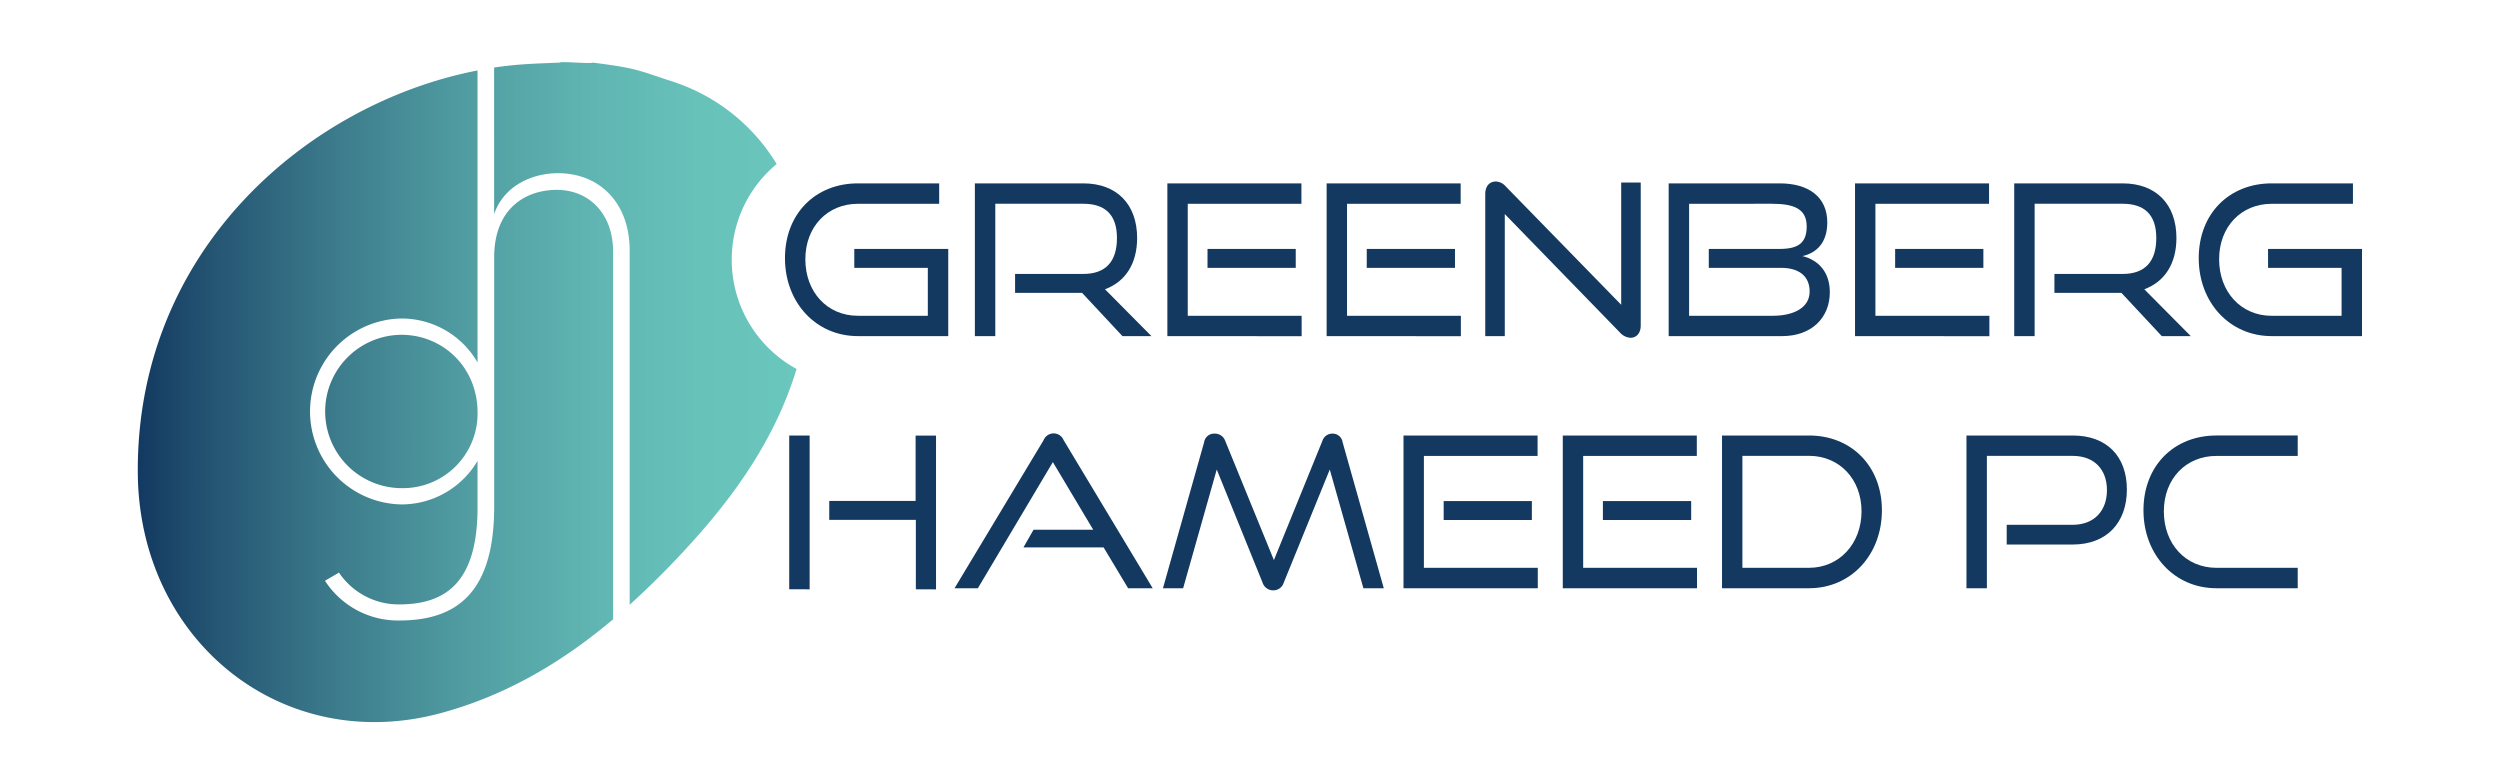 <svg id="Layer_1" data-name="Layer 1" xmlns="http://www.w3.org/2000/svg" xmlns:xlink="http://www.w3.org/1999/xlink" viewBox="0 0 612 192"><defs><style>.cls-1{fill:url(#linear-gradient);}.cls-2{fill:#133960;}</style><linearGradient id="linear-gradient" x1="33.73" y1="96" x2="195.02" y2="96" gradientUnits="userSpaceOnUse"><stop offset="0" stop-color="#133960"/><stop offset="0.11" stop-color="#245472"/><stop offset="0.31" stop-color="#3d7d8d"/><stop offset="0.5" stop-color="#519da2"/><stop offset="0.68" stop-color="#5fb4b1"/><stop offset="0.85" stop-color="#67c2ba"/><stop offset="1" stop-color="#6ac7bd"/></linearGradient></defs><path class="cls-1" d="M116.91,101.05A18.28,18.28,0,0,1,98.37,119.5a18.77,18.77,0,0,1,0-37.54C108.29,82,116.91,89.74,116.91,101.05Zm19.41-54.57c-7.58,0-15.07,4.44-15.34,15.9V79.09h0V124c0,21.41-9.46,27.9-23.27,27.9a21.32,21.32,0,0,1-18.16-9.73l3.43-2a17.62,17.62,0,0,0,14.73,7.79c11.4,0,19.19-5.38,19.19-23.73V112.82a21.56,21.56,0,0,1-18.72,10.66,22.76,22.76,0,0,1,0-45.51,21.48,21.48,0,0,1,18.72,10.75V17.25c-41.27,8-83.4,43.64-83.17,98.29.17,41.47,35.71,69.81,74.75,58.87C124.41,170,138,161.8,150.09,151.6v-90C150.09,52.31,144.18,46.48,136.32,46.48Zm42.81,17.1a30.36,30.36,0,0,1,11-23.43,46.66,46.66,0,0,0-25.21-20.1c-8.9-2.89-8.88-3.34-19.84-4.73-.08.37-7.92-.36-8,0-3.08.14-6.17.22-9.24.45-2.28.16-4.58.42-6.88.76V52.4c2.49-7.12,9.52-10,15.62-10,10.17,0,17.56,7.21,17.56,18.94v86.7c4.79-4.31,9.38-8.91,13.81-13.72,11.92-12.91,21.94-27.12,27.05-44A30.42,30.42,0,0,1,179.13,63.58Z"/><path class="cls-2" d="M210,82.28c-10.28,0-17.84-8.23-17.84-19.08,0-11,7.56-18.31,17.84-18.31h19.91v5H210c-7.4,0-12.85,5.56-12.85,13.58S202.51,77.3,210,77.3h17.13V65.57h-18V60.94h23V82.28Z"/><path class="cls-2" d="M274.77,82.28l-9.88-10.59h-16.4V67.06H265.2c5.45,0,8.23-3,8.23-8.8s-3-8.38-8.23-8.38H243.65v32.4h-5V44.89H265.2c8.28,0,13.17,5.2,13.17,13.37,0,6.23-2.83,10.7-7.87,12.55l11.37,11.47Z"/><path class="cls-2" d="M285.77,82.28V44.89h32.82v5H290.76V77.3h27.88v5Zm9.83-16.71V60.94h21.6v4.63Z"/><path class="cls-2" d="M324.76,82.28V44.89h32.81v5H329.75V77.3h27.87v5Zm9.82-16.71V60.94h21.6v4.63Z"/><path class="cls-2" d="M368.37,52.4V82.28h-4.78V47.52c0-1.91,1-3.09,2.62-3.09a3.38,3.38,0,0,1,2.37,1.18l28.29,29V44.69h4.78v35c0,1.91-1.08,3-2.52,3a3.78,3.78,0,0,1-2.57-1.29Z"/><path class="cls-2" d="M408.49,44.89H435.7c7,0,11.62,3.29,11.62,9.57,0,4.94-2.62,7.46-6.07,8.23,4,1,6.69,4,6.69,8.84,0,6.23-4.43,10.75-11.68,10.75H408.49Zm5,5V77.3H434c5.14,0,9-2,9-5.92,0-3.75-2.57-5.81-7-5.81H418.31V60.94h17.28c4.53,0,6.69-1.39,6.69-5.5,0-4.38-3.19-5.56-8.59-5.56Z"/><path class="cls-2" d="M454.11,82.28V44.89h32.81v5H459.1V77.3H487v5Zm9.82-16.71V60.94h21.6v4.63Z"/><path class="cls-2" d="M529.2,82.28l-9.88-10.59h-16.4V67.06h16.71c5.45,0,8.23-3,8.23-8.8s-3-8.38-8.23-8.38H498.08v32.4h-5V44.89h26.54c8.28,0,13.17,5.2,13.17,13.37,0,6.23-2.83,10.7-7.87,12.55L536.3,82.28Z"/><path class="cls-2" d="M556.1,82.28c-10.29,0-17.85-8.23-17.85-19.08,0-11,7.56-18.31,17.85-18.31H576v5H556.1c-7.41,0-12.86,5.56-12.86,13.58s5.4,13.84,12.86,13.84h17.12V65.57h-18V60.94h23V82.28Z"/><path class="cls-2" d="M193.2,144.26V106.61h5v37.65Zm31,0v-17H203v-4.63h21.14v-16h5v37.65Z"/><path class="cls-2" d="M276.16,144l-6-10H250.54l2.47-4.32h14.61l-9.88-16.56L239.38,144h-5.71l21.81-36.26a2.64,2.64,0,0,1,4.89,0L282.18,144Z"/><path class="cls-2" d="M333.76,144l-8.23-29.06-11.26,27.67a2.67,2.67,0,0,1-2.57,1.91,2.73,2.73,0,0,1-2.63-1.91l-11.21-27.67L289.63,144h-4.94l10.08-35.74a2.47,2.47,0,0,1,2.58-2.11,2.67,2.67,0,0,1,2.57,1.75l11.93,29.21,11.88-29.21a2.55,2.55,0,0,1,2.47-1.75,2.46,2.46,0,0,1,2.47,2.11L338.75,144Z"/><path class="cls-2" d="M343.58,144V106.61H376.4v5H348.57V139h27.88v5Zm9.83-16.71v-4.63H375v4.63Z"/><path class="cls-2" d="M382.57,144V106.61h32.81v5H387.56V139h27.87v5Zm9.82-16.71v-4.63H414v4.63Z"/><path class="cls-2" d="M421.55,144V106.61h21.3c10.33,0,17.84,7.46,17.84,18.31S453.18,144,442.85,144Zm21.3-5c7.4,0,12.85-5.91,12.85-13.83s-5.45-13.58-12.85-13.58H426.54V139Z"/><path class="cls-2" d="M491.24,133.3v-4.83h16.15c5.3,0,8.39-3.45,8.39-8.49s-3.09-8.38-8.39-8.38h-21V144h-5V106.61h26c8.39,0,13.27,5.14,13.27,13.22s-4.88,13.47-13.27,13.47Z"/><path class="cls-2" d="M542.57,144c-10.29,0-17.85-8.23-17.85-19.08,0-11,7.56-18.31,17.85-18.31h19.91v5H542.57c-7.41,0-12.86,5.55-12.86,13.58S535.11,139,542.57,139h19.91v5Z"/></svg>